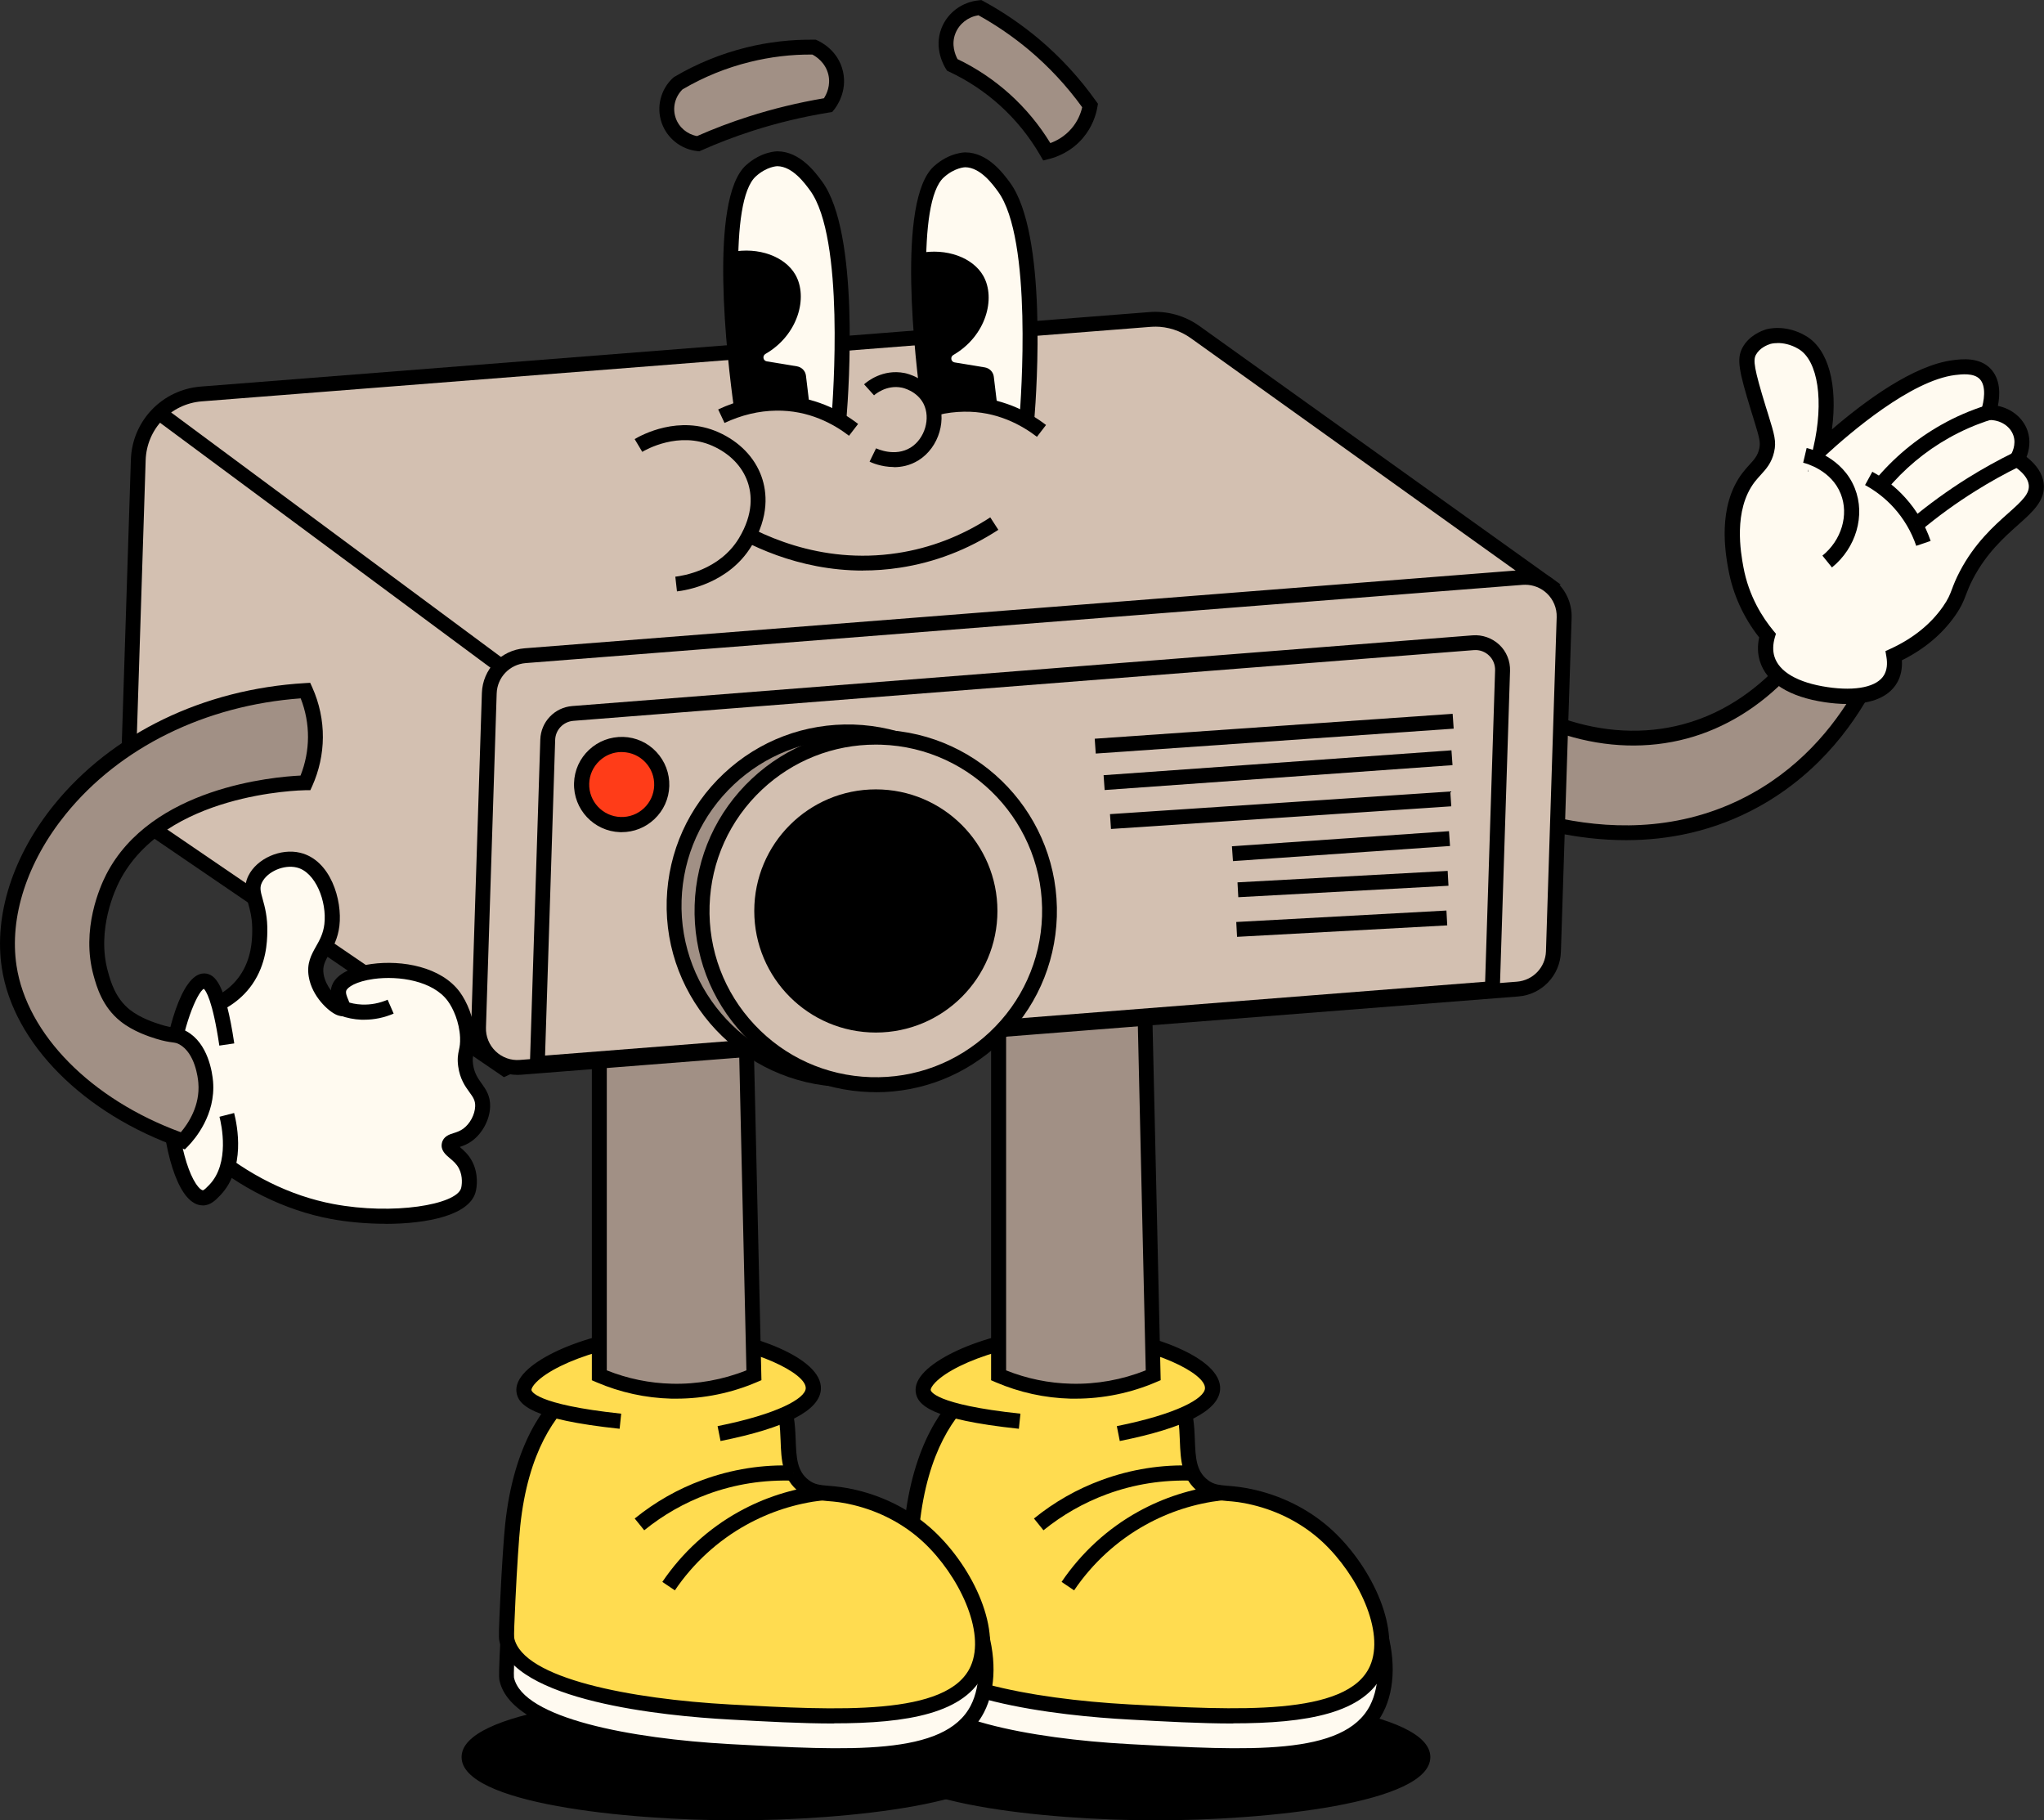 <?xml version="1.0" encoding="UTF-8"?>
<svg id="Capa_2" xmlns="http://www.w3.org/2000/svg" viewBox="0 0 270.83 241.19">
  <rect x="0" y="0" width="270.83" height="241.19" fill="#333333" stroke="none"/>
  <defs>
    <style>
      .cls-1 {
        fill: #fffaf0;
      }

      .cls-2 {
        fill: #d3c0b1;
      }

      .cls-3 {
        fill: #ff3c18;
      }

      .cls-4 {
        fill: #a19085;
      }

      .cls-5 {
        fill: #ffdc50;
      }
    </style>
  </defs>
  <g id="Capa_1-2" data-name="Capa_1">
    <g>
      <g>
        <ellipse cx="97.51" cy="232.81" rx="35.34" ry="7.38"/>
        <path d="M97.51,241.19c-14.61,0-36.35-2.23-36.35-8.38s21.74-8.38,36.35-8.38,36.35,2.23,36.35,8.38-21.74,8.38-36.35,8.38ZM97.51,226.44c-20.96,0-34.34,3.78-34.34,6.38s13.38,6.38,34.34,6.38,34.34-3.78,34.34-6.38-13.38-6.38-34.34-6.38Z"/>
      </g>
      <g>
        <ellipse cx="153.17" cy="232.81" rx="35.34" ry="7.38"/>
        <path d="M153.17,241.19c-14.61,0-36.35-2.23-36.35-8.38s21.74-8.38,36.35-8.38,36.35,2.23,36.35,8.38-21.74,8.38-36.35,8.38ZM153.17,226.44c-20.96,0-34.34,3.78-34.34,6.38s13.38,6.38,34.34,6.38,34.34-3.78,34.34-6.38-13.38-6.38-34.34-6.38Z"/>
      </g>
      <g>
        <path class="cls-4" d="M236.65,88.54c-2.33,2.56-6.77,6.6-13.41,8.38-10.78,2.88-22.85-1.42-31.49-10.8-.08,5.88-.17,11.76-.25,17.64,1.12.68,21.95,12.85,41.07,2.27,8.83-4.89,13.31-12.42,15.21-16.25-3.71-.41-7.42-.82-11.13-1.23Z"/>
        <path d="M215.44,111.32c-13.14,0-23.82-6.35-24.45-6.73l-.48-.29.3-20.67,1.67,1.82c8.52,9.24,20.21,13.27,30.51,10.52,6.08-1.62,10.39-5.3,12.94-8.09l.34-.37,13.03,1.44-.63,1.26c-2.52,5.06-7.27,12.05-15.62,16.67-5.93,3.28-12,4.44-17.61,4.44ZM192.49,103.19c3.31,1.87,22.16,11.62,39.6,1.97,7.23-4,11.62-9.91,14.15-14.57l-9.21-1.02c-3.85,4.09-8.52,6.95-13.54,8.29-10.35,2.77-21.95-.81-30.8-9.37l-.21,14.69Z"/>
      </g>
      <g>
        <path class="cls-1" d="M234.15,87.3c1.14,3.76,6.65,4.58,7.84,4.75.98.15,6.76,1.01,8.54-2.11.59-1.04.56-2.19.41-3.05,2.18-1.01,5.13-2.77,7.33-5.93,1.33-1.9,1.09-2.46,2.29-4.75,3.75-7.17,9.67-8.61,9.24-12.06-.1-.79-.56-1.98-2.54-3.29.14-.23,1.05-1.76.45-3.48-.57-1.64-2.29-2.77-4.25-2.71.14-.41,1.14-3.52-.44-5.14-1.16-1.19-3.1-.94-4.1-.82-6.51.81-15.21,8.59-17.7,10.88,1.55-6.68.59-12.41-2.41-14.2-2.4-1.43-4.49-.79-4.49-.79-.27.08-1.8.55-2.55,1.94-.57,1.06-.44,2.21,1.23,7.66,1.04,3.4,1.37,4.2,1.08,5.48-.38,1.68-1.4,2.28-2.4,3.59-3.14,4.13-2.05,10.04-1.67,12.06.81,4.4,2.97,7.42,4.18,8.89-.22.76-.41,1.88-.04,3.08Z"/>
        <path d="M244.78,93.28c-1.08,0-2.11-.11-2.95-.23-4.79-.71-7.78-2.6-8.65-5.46-.3-.98-.33-2.03-.09-3.13-2.07-2.63-3.48-5.72-4.07-8.95-.38-2.07-1.55-8.37,1.86-12.85.31-.41.62-.75.92-1.08.63-.69,1.09-1.19,1.3-2.13.19-.85.03-1.42-.75-3.96l-.31-1c-1.65-5.39-1.96-6.94-1.16-8.43.85-1.58,2.48-2.22,3.14-2.42.1-.03,2.54-.75,5.29.89,2.96,1.76,4.21,6.46,3.42,12.37,4.38-3.77,10.82-8.53,16.06-9.18,1.12-.14,3.44-.43,4.94,1.11,1.38,1.42,1.28,3.53.99,4.95,1.82.37,3.34,1.6,3.92,3.27.48,1.38.2,2.66-.12,3.49,1.35,1.06,2.11,2.23,2.27,3.49.27,2.25-1.42,3.76-3.39,5.51-1.86,1.66-4.17,3.72-5.97,7.14-.48.92-.71,1.53-.93,2.11-.3.8-.59,1.55-1.42,2.75-1.71,2.46-4.09,4.46-7.08,5.95.07,1.11-.14,2.1-.62,2.95-1.29,2.26-4.09,2.84-6.61,2.84ZM235.53,45.46c-.55,0-.89.09-.92.1-.42.13-1.45.53-1.95,1.45-.39.71-.25,1.81,1.31,6.89l.31.99c.83,2.69,1.11,3.59.79,5-.33,1.45-1.06,2.25-1.77,3.03-.26.29-.54.59-.81.94-2.87,3.77-1.83,9.42-1.49,11.27.71,3.87,2.55,6.72,3.97,8.43l.34.41-.15.51c-.26.91-.28,1.76-.05,2.51h0c.62,2.03,3.11,3.47,7.02,4.05,3.81.57,6.62-.04,7.52-1.62.36-.63.46-1.43.3-2.39l-.13-.76.7-.32c2.97-1.37,5.3-3.25,6.93-5.59.69-.99.9-1.54,1.19-2.31.23-.61.49-1.3,1.03-2.33,1.96-3.75,4.53-6.04,6.41-7.71,1.89-1.68,2.87-2.62,2.73-3.77-.1-.86-.81-1.72-2.1-2.57l-.81-.53.51-.83c.14-.22.79-1.39.36-2.62-.43-1.24-1.74-2.08-3.28-2.04l-1.44.04.46-1.36c.36-1.08.73-3.16-.2-4.11-.81-.83-2.4-.63-3.26-.53-5.86.73-13.94,7.67-17.14,10.62l-2.39,2.21.74-3.17c1.44-6.18.64-11.57-1.95-13.11-1.09-.65-2.09-.79-2.77-.79Z"/>
      </g>
      <g>
        <path class="cls-1" d="M239.15,60.34c.38.09,4.24,1.07,5.69,4.74,1.25,3.16.17,6.98-2.74,9.33"/>
        <path d="M242.73,75.18l-1.26-1.56c2.53-2.04,3.53-5.4,2.43-8.18-1.25-3.16-4.61-4.04-4.98-4.13l.46-1.95c.48.11,4.77,1.23,6.39,5.35,1.42,3.58.16,7.89-3.04,10.48Z"/>
      </g>
      <g>
        <path class="cls-1" d="M247.59,63.39c1.09.59,2.63,1.59,4.1,3.23,1.83,2.03,2.72,4.1,3.16,5.38"/>
        <path d="M253.9,72.32c-.64-1.88-1.64-3.57-2.95-5.03-1.1-1.22-2.39-2.23-3.83-3.02l.96-1.76c1.65.89,3.12,2.05,4.37,3.44,1.5,1.66,2.63,3.59,3.36,5.72l-1.9.65Z"/>
      </g>
      <g>
        <path class="cls-1" d="M263.46,54.66c-1.69.54-3.65,1.32-5.72,2.48-4.08,2.29-6.87,5.11-8.61,7.21"/>
        <path d="M249.9,64.99l-1.54-1.28c2.52-3.04,5.51-5.54,8.89-7.44,1.86-1.05,3.85-1.91,5.91-2.56l.61,1.91c-1.93.61-3.79,1.42-5.53,2.4-3.17,1.78-5.97,4.13-8.33,6.97Z"/>
      </g>
      <g>
        <path class="cls-1" d="M267.26,60.85c-1.89.93-3.92,2.03-6.03,3.35-2.88,1.8-5.35,3.65-7.44,5.4"/>
        <path d="M254.44,70.37l-1.29-1.54c2.38-1.99,4.92-3.83,7.55-5.48,1.97-1.23,4.03-2.37,6.12-3.4l.88,1.8c-2.03.99-4.03,2.1-5.94,3.3-2.55,1.59-5.02,3.38-7.33,5.32Z"/>
      </g>
      <g>
        <path class="cls-1" d="M159.47,202.17c.71.15,3.5.75,6.69,1.49,5.5,1.26,8.25,1.9,9.08,2.27,6.11,2.75,10.5,14.02,7.19,20.49-3.7,7.22-16.04,6.58-32.87,5.66-5.15-.28-27.86-1.86-29.51-9.63-.08-.37,0-2.03.15-5.35.29-6.12.43-9.18.63-9.72,3.35-8.82,30.54-6.88,38.64-5.2Z"/>
        <path d="M164.04,233.62c-4.32,0-9.2-.27-14.55-.56-8.58-.47-28.72-2.43-30.42-10.41-.1-.48-.06-1.55.13-5.6.34-7.4.45-9.36.69-10.02,1.61-4.24,7.81-6.65,18.41-7.17,7.76-.38,16.79.41,21.35,1.36h0c.63.13,3.4.73,6.71,1.49,5.73,1.32,8.34,1.92,9.26,2.33,3.24,1.46,6.13,5.08,7.75,9.68,1.58,4.53,1.55,8.96-.09,12.15-2.78,5.41-9.6,6.75-19.26,6.75ZM142.59,201.72c-1.38,0-2.78.03-4.18.1-9.48.47-15.4,2.57-16.67,5.91-.15.53-.32,4.06-.57,9.41-.13,2.76-.22,4.76-.17,5.12,1.15,5.41,15.53,8.12,28.59,8.83,15.93.88,28.51,1.57,31.94-5.12,1.37-2.68,1.37-6.64-.02-10.6-1.42-4.04-3.98-7.31-6.7-8.54-.74-.33-3.81-1.04-8.9-2.21-3.29-.76-6.04-1.35-6.67-1.48-2.96-.61-9.6-1.42-16.67-1.42Z"/>
      </g>
      <g>
        <path class="cls-5" d="M156.05,185.04c2.5,4.02-.16,9.21,3.42,11.89,1.74,1.3,3.07.6,6.69,1.49,2.16.51,6.17,1.79,9.81,5.2,4.63,4.34,8.81,12.29,6.46,17.56-3.26,7.29-17.71,6.49-32.87,5.66-5.15-.28-27.86-1.86-29.51-9.63-.08-.37,0-2.03.15-5.35.19-4.01.47-8.21.63-9.72.25-2.41,1.28-12.47,8.03-17.98,8.32-6.81,23.33-5.34,27.2.89Z"/>
        <path d="M163.39,228.36c-4.34,0-9.07-.26-13.89-.53-8.59-.47-28.74-2.43-30.44-10.43-.1-.48-.06-1.56.13-5.61.19-4.13.48-8.29.63-9.78,1.12-10.67,5.18-16.03,8.39-18.65,5.61-4.58,13.34-5.26,18.7-4.37,4.65.78,8.29,2.78,9.98,5.51h0c1.27,2.04,1.35,4.31,1.43,6.31.09,2.3.16,4.12,1.74,5.31.79.59,1.46.65,2.67.75.93.08,2.09.18,3.66.56,3.9.93,7.45,2.81,10.26,5.44,5.21,4.89,9.14,13.22,6.69,18.7-2.45,5.47-10.23,6.77-19.95,6.77ZM142.73,180.67c-4.99,0-9.91,1.54-13.24,4.26-2.92,2.39-6.62,7.32-7.66,17.28-.16,1.49-.44,5.6-.63,9.69-.13,2.76-.22,4.75-.17,5.11,1.15,5.4,15.51,8.1,28.58,8.82,14.23.78,28.92,1.59,31.9-5.06,2.06-4.6-1.63-12.11-6.23-16.42-2.55-2.39-5.79-4.11-9.35-4.96-1.43-.35-2.45-.44-3.36-.51-1.37-.12-2.45-.21-3.7-1.15-2.35-1.76-2.44-4.34-2.54-6.84-.07-1.84-.14-3.74-1.13-5.33-1.39-2.23-4.52-3.91-8.61-4.59-1.28-.21-2.57-.32-3.87-.32Z"/>
      </g>
      <g>
        <path class="cls-5" d="M148.18,189.94c2.79-.56,12.33-2.64,12.48-5.94.15-3.16-8.3-6.44-15.31-7.13-11.51-1.14-23.39,4.3-23.04,7.43.16,1.4,2.83,2.95,12.78,4.01"/>
        <path d="M148.37,190.93l-.39-1.97c7.98-1.6,11.62-3.67,11.68-5.01.09-2.03-6.87-5.34-14.4-6.09-9.09-.9-18.54,2.47-21.31,5.29-.49.5-.65.87-.63,1.03,0,.08.35,1.9,11.89,3.13l-.21,2c-11.7-1.24-13.48-3.17-13.67-4.9-.1-.87.3-1.76,1.19-2.67,3.46-3.51,13.72-6.78,22.94-5.87,6.75.67,16.41,3.96,16.21,8.18-.13,2.82-4.6,5.14-13.29,6.88Z"/>
      </g>
      <g>
        <path class="cls-5" d="M161.8,197.79c-2.43.29-6.32,1.05-10.5,3.37-5.27,2.92-8.34,6.82-9.82,9"/>
        <path d="M142.32,210.72l-1.66-1.12c2.61-3.86,6.12-7.08,10.16-9.31,3.36-1.86,7.02-3.04,10.87-3.49l.23,1.99c-3.59.42-6.99,1.51-10.13,3.25-3.76,2.08-7.04,5.08-9.47,8.68Z"/>
      </g>
      <g>
        <path class="cls-4" d="M150.52,82.67l-18.21,12.09v87.47c2.01.86,5.33,1.99,9.57,2.1,4.95.13,8.8-1.19,10.91-2.1-.76-33.19-1.52-66.37-2.28-99.56Z"/>
        <path d="M142.54,185.32c-.23,0-.45,0-.68,0-3.43-.09-6.77-.82-9.94-2.18l-.6-.26v-88.65l20.14-13.37,2.33,102.01-.61.26c-3.35,1.44-7.02,2.19-10.65,2.19ZM133.3,181.57c2.76,1.1,5.65,1.7,8.62,1.77,3.36.09,6.75-.52,9.89-1.77l-2.22-97.09-16.28,10.8v86.29Z"/>
      </g>
      <g>
        <path class="cls-5" d="M137.62,201.98c1.86-1.51,4.76-3.5,8.69-4.94,4.84-1.78,9.12-1.95,11.74-1.85"/>
        <path d="M138.26,202.76l-1.26-1.56c2.7-2.19,5.72-3.91,8.97-5.1,3.89-1.43,7.97-2.08,12.12-1.91l-.08,2c-3.89-.14-7.71.45-11.35,1.79-3.04,1.12-5.87,2.73-8.4,4.78Z"/>
      </g>
      <g>
        <path class="cls-1" d="M106.57,202.17c.71.15,3.5.75,6.69,1.49,5.5,1.26,8.25,1.9,9.08,2.27,6.11,2.75,10.5,14.02,7.19,20.49-3.7,7.22-16.04,6.58-32.87,5.66-5.15-.28-27.86-1.86-29.51-9.63-.08-.37,0-2.03.15-5.35.29-6.12.43-9.18.63-9.72,3.35-8.82,30.54-6.88,38.64-5.2Z"/>
        <path d="M111.15,233.62c-4.32,0-9.2-.27-14.55-.56-8.58-.47-28.72-2.43-30.42-10.41-.1-.48-.06-1.55.13-5.6.34-7.4.45-9.36.69-10.02,1.61-4.24,7.81-6.65,18.41-7.17,7.76-.38,16.79.41,21.35,1.36h0c.63.13,3.4.73,6.71,1.49,5.73,1.32,8.34,1.92,9.26,2.33,3.24,1.46,6.14,5.08,7.75,9.68,1.58,4.53,1.55,8.96-.09,12.15-2.78,5.41-9.6,6.75-19.26,6.75ZM89.69,201.72c-1.38,0-2.78.03-4.18.1-9.48.47-15.4,2.57-16.67,5.91-.15.53-.33,4.26-.57,9.41-.13,2.77-.22,4.76-.17,5.12,1.15,5.41,15.52,8.11,28.59,8.83,15.93.88,28.51,1.57,31.94-5.12,1.38-2.68,1.37-6.64-.02-10.6-1.42-4.04-3.98-7.31-6.7-8.54-.74-.33-3.81-1.04-8.9-2.21-3.29-.75-6.04-1.35-6.67-1.48-2.96-.61-9.6-1.42-16.67-1.42Z"/>
      </g>
      <g>
        <path class="cls-5" d="M103.15,185.04c2.5,4.02-.16,9.21,3.42,11.89,1.74,1.3,3.07.6,6.69,1.49,2.16.51,6.17,1.79,9.81,5.2,4.63,4.34,8.81,12.29,6.46,17.56-3.26,7.29-17.71,6.49-32.87,5.66-5.15-.28-27.86-1.86-29.51-9.63-.08-.37,0-2.03.15-5.35.19-4.01.47-8.21.63-9.72.25-2.41,1.28-12.47,8.03-17.98,8.32-6.81,23.33-5.34,27.2.89Z"/>
        <path d="M110.49,228.36c-4.34,0-9.07-.26-13.89-.53-8.59-.47-28.74-2.43-30.44-10.43-.1-.48-.06-1.56.13-5.61.19-4.12.48-8.28.64-9.78,1.12-10.67,5.18-16.03,8.39-18.65,5.61-4.58,13.33-5.26,18.7-4.37,4.65.77,8.29,2.78,9.98,5.51,1.27,2.04,1.35,4.31,1.43,6.31.09,2.3.16,4.12,1.74,5.31.79.59,1.46.65,2.67.75.93.08,2.09.18,3.66.56,3.9.93,7.45,2.81,10.26,5.44,5.21,4.89,9.14,13.22,6.69,18.7-2.45,5.47-10.23,6.77-19.95,6.77ZM89.83,180.67c-4.99,0-9.91,1.54-13.24,4.26-2.92,2.39-6.62,7.32-7.66,17.28-.16,1.5-.44,5.61-.63,9.69-.13,2.76-.22,4.76-.17,5.12,1.15,5.4,15.51,8.1,28.58,8.82,14.23.78,28.93,1.59,31.9-5.06,2.06-4.6-1.63-12.11-6.23-16.42-2.55-2.39-5.79-4.11-9.35-4.96-1.43-.35-2.45-.44-3.36-.51-1.37-.12-2.45-.21-3.7-1.15-2.35-1.76-2.45-4.34-2.54-6.84-.07-1.84-.14-3.74-1.13-5.33h0c-1.39-2.23-4.52-3.91-8.61-4.59-1.28-.21-2.57-.32-3.87-.32Z"/>
      </g>
      <g>
        <path class="cls-5" d="M95.28,189.94c2.79-.56,12.33-2.64,12.48-5.94.15-3.16-8.3-6.44-15.31-7.13-11.51-1.14-23.39,4.3-23.04,7.43.16,1.4,2.83,2.95,12.78,4.01"/>
        <path d="M95.47,190.93l-.39-1.97c7.98-1.6,11.62-3.67,11.68-5.01.09-2.03-6.87-5.34-14.4-6.09-9.09-.9-18.54,2.47-21.31,5.29-.49.5-.65.87-.63,1.03,0,.08.35,1.9,11.89,3.13l-.21,2c-11.7-1.24-13.48-3.17-13.67-4.9-.1-.87.3-1.76,1.19-2.67,3.46-3.51,13.72-6.78,22.94-5.87,6.75.67,16.41,3.96,16.21,8.18-.13,2.82-4.6,5.14-13.29,6.88Z"/>
      </g>
      <g>
        <path class="cls-5" d="M108.9,197.79c-2.43.29-6.32,1.05-10.5,3.37-5.27,2.92-8.34,6.82-9.82,9"/>
        <path d="M89.42,210.72l-1.66-1.12c2.61-3.86,6.12-7.08,10.16-9.31,3.36-1.86,7.02-3.04,10.87-3.49l.23,1.99c-3.59.42-6.99,1.51-10.13,3.25-3.76,2.08-7.04,5.08-9.47,8.68Z"/>
      </g>
      <g>
        <path class="cls-4" d="M97.62,82.67l-18.21,12.09v87.47c2.01.86,5.33,1.99,9.57,2.1,4.95.13,8.8-1.19,10.91-2.1-.76-33.19-1.52-66.37-2.28-99.56Z"/>
        <path d="M89.64,185.32c-.23,0-.45,0-.68,0-3.43-.09-6.77-.82-9.94-2.18l-.6-.26v-88.65l20.14-13.37,2.33,102.01-.61.26c-3.35,1.44-7.02,2.19-10.65,2.19ZM80.4,181.57c2.76,1.1,5.65,1.7,8.61,1.77,3.35.09,6.75-.52,9.89-1.77l-2.22-97.09-16.28,10.8v86.29Z"/>
      </g>
      <g>
        <path class="cls-5" d="M84.72,201.98c1.86-1.51,4.76-3.5,8.69-4.94,4.84-1.78,9.12-1.95,11.74-1.85"/>
        <path d="M85.36,202.76l-1.26-1.56c2.7-2.19,5.72-3.91,8.97-5.1,3.89-1.43,7.97-2.08,12.12-1.91l-.08,2c-3.9-.14-7.71.45-11.35,1.79-3.04,1.12-5.87,2.73-8.4,4.78Z"/>
      </g>
      <g>
        <path class="cls-2" d="M204.83,77.27l-137.98,64.32-45.91-31.32c-2.56-1.75-4.05-4.68-3.95-7.78l1.33-41.54c.15-4.62,3.75-8.39,8.35-8.75l125.69-9.87c2.13-.17,4.25.42,5.99,1.67l46.49,33.27Z"/>
        <path d="M66.76,142.72l-.46-.32-45.91-31.32c-2.85-1.95-4.49-5.17-4.38-8.62l1.33-41.54c.16-5.13,4.14-9.3,9.26-9.7l125.69-9.87c2.35-.19,4.71.47,6.64,1.85l47.86,34.25-140.01,65.27ZM153.06,43.29c-.21,0-.42,0-.63.02l-125.69,9.87c-4.11.32-7.31,3.67-7.44,7.8l-1.33,41.54c-.09,2.78,1.23,5.37,3.52,6.93l45.45,31.01,135.94-63.38-45.12-32.29c-1.38-.98-3.03-1.51-4.71-1.51Z"/>
      </g>
      <g>
        <path class="cls-2" d="M201.09,131.05l-132.12,10.37c-3.06.24-5.65-2.23-5.55-5.3l1.42-44.27c.08-2.62,2.13-4.76,4.74-4.97l132.12-10.37c3.06-.24,5.65,2.23,5.55,5.3l-1.42,44.27c-.08,2.62-2.13,4.76-4.74,4.97Z"/>
        <path d="M68.57,142.42c-1.57,0-3.09-.6-4.24-1.7-1.26-1.2-1.95-2.89-1.9-4.63l1.42-44.27c.1-3.13,2.53-5.68,5.65-5.92l132.12-10.37c1.74-.14,3.46.48,4.72,1.68s1.95,2.89,1.9,4.63l-1.42,44.27c-.1,3.13-2.53,5.68-5.65,5.92l-132.12,10.37c-.16.01-.32.02-.48.02ZM202.1,77.48c-.11,0-.22,0-.33.01l-132.12,10.37c-2.12.17-3.77,1.89-3.84,4.02l-1.42,44.27c-.04,1.18.43,2.33,1.29,3.15.86.82,2.03,1.24,3.2,1.14l132.12-10.37c2.12-.17,3.77-1.89,3.84-4.02l1.42-44.27c.04-1.18-.43-2.33-1.29-3.15-.78-.74-1.81-1.15-2.88-1.15Z"/>
      </g>
      <g>
        <path class="cls-2" d="M197.74,131.01l-126.53,9.94,1.37-42.93c.06-1.83,1.49-3.33,3.32-3.48l119.31-9.37c2.14-.17,3.95,1.56,3.88,3.71l-1.35,42.14Z"/>
        <path d="M70.18,142.01l1.41-44.03c.08-2.34,1.89-4.24,4.23-4.43l119.31-9.37c1.29-.1,2.58.36,3.53,1.25s1.46,2.16,1.42,3.46l-1.38,43.02-128.51,10.09ZM195.49,86.14c-.07,0-.14,0-.21,0l-119.31,9.37c-1.33.11-2.37,1.19-2.41,2.52l-1.34,41.83,124.56-9.78,1.32-41.25c.02-.75-.26-1.46-.81-1.98-.49-.47-1.13-.72-1.8-.72Z"/>
      </g>
      <g>
        <circle class="cls-3" cx="82.38" cy="103.95" r="5.31"/>
        <path d="M82.38,110.26c-.07,0-.14,0-.21,0-3.48-.11-6.22-3.03-6.11-6.51.05-1.69.76-3.25,1.99-4.4,1.23-1.15,2.82-1.75,4.52-1.71,1.69.05,3.25.76,4.4,1.99,1.15,1.23,1.76,2.84,1.71,4.52s-.76,3.25-1.99,4.4c-1.18,1.11-2.71,1.71-4.32,1.71ZM82.37,99.64c-1.1,0-2.14.41-2.94,1.17-.84.79-1.32,1.85-1.36,3-.08,2.37,1.79,4.37,4.17,4.44,1.14.04,2.25-.38,3.08-1.16.84-.79,1.32-1.85,1.36-3,.04-1.15-.38-2.25-1.16-3.08-.79-.84-1.85-1.32-3-1.36-.05,0-.09,0-.14,0Z"/>
      </g>
      <g>
        <circle class="cls-4" cx="112.33" cy="120.01" r="23.03"/>
        <path d="M112.36,144.02c-.26,0-.53,0-.79-.01-13.23-.42-23.65-11.53-23.23-24.77.21-6.41,2.89-12.36,7.57-16.75s10.78-6.68,17.19-6.49c6.41.21,12.36,2.89,16.75,7.57s6.69,10.78,6.49,17.19h0c-.21,6.41-2.9,12.36-7.57,16.75-4.49,4.21-10.29,6.5-16.41,6.5ZM112.32,97.97c-5.62,0-10.94,2.1-15.06,5.96-4.29,4.03-6.76,9.49-6.95,15.37-.39,12.15,9.18,22.35,21.32,22.73,5.89.19,11.49-1.93,15.78-5.95,4.29-4.03,6.76-9.49,6.95-15.37.19-5.88-1.93-11.49-5.95-15.78-4.03-4.29-9.49-6.76-15.37-6.95-.24,0-.48-.01-.72-.01Z"/>
      </g>
      <g>
        <circle class="cls-2" cx="116.05" cy="120.7" r="23.03"/>
        <path d="M116.07,144.71c-.26,0-.52,0-.79-.01-6.41-.21-12.36-2.89-16.75-7.57s-6.69-10.78-6.49-17.19,2.89-12.36,7.57-16.75c4.68-4.39,10.8-6.68,17.19-6.49,13.23.42,23.65,11.53,23.23,24.77h0c-.21,6.41-2.89,12.36-7.57,16.75-4.49,4.21-10.29,6.5-16.41,6.5ZM116.03,98.66c-5.62,0-10.94,2.1-15.06,5.96-4.29,4.03-6.76,9.49-6.95,15.37-.19,5.88,1.93,11.49,5.95,15.78s9.49,6.76,15.37,6.95c5.89.19,11.49-1.93,15.78-5.95,4.29-4.03,6.76-9.49,6.95-15.37l.99.03-.99-.03c.39-12.15-9.18-22.35-21.32-22.73-.24,0-.48-.01-.72-.01Z"/>
      </g>
      <circle cx="116.05" cy="120.7" r="16.11"/>
      <g>
        <line class="cls-2" x1="145.12" y1="98.88" x2="192.55" y2="95.57"/>
        <rect x="145.06" y="96.24" width="47.54" height="1.97" transform="translate(-6.34 11.94) rotate(-3.98)"/>
      </g>
      <g>
        <line class="cls-2" x1="146.3" y1="103.71" x2="192.39" y2="100.39"/>
        <rect x="146.24" y="101.06" width="46.21" height="1.97" transform="translate(-6.85 12.34) rotate(-4.09)"/>
      </g>
      <g>
        <line class="cls-2" x1="147.13" y1="108.85" x2="192.22" y2="105.87"/>
        <rect x="147.08" y="106.38" width="45.19" height="1.97" transform="translate(-6.75 11.5) rotate(-3.81)"/>
      </g>
      <g>
        <line class="cls-2" x1="163.29" y1="113.13" x2="192.05" y2="111.12"/>
        <rect x="163.26" y="111.14" width="28.83" height="1.97" transform="translate(-7.35 12.59) rotate(-3.98)"/>
      </g>
      <g>
        <line class="cls-2" x1="164.03" y1="117.89" x2="191.88" y2="116.36"/>
        <rect x="164.01" y="116.14" width="27.89" height="1.97" transform="translate(-6.12 9.87) rotate(-3.12)"/>
      </g>
      <g>
        <line class="cls-2" x1="163.87" y1="123.14" x2="191.72" y2="121.61"/>
        <rect x="163.84" y="121.39" width="27.89" height="1.97" transform="translate(-6.4 9.87) rotate(-3.12)"/>
      </g>
      <rect x="42.92" y="43.6" width="1.97" height="56.03" transform="translate(-39.77 64.24) rotate(-53.45)"/>
      <g>
        <path class="cls-1" d="M98.21,53.86c-.37-2.65-3.6-26.84,1.29-31.24,1.78-1.6,3.5-1.59,3.5-1.59,2.5.02,4.33,2.51,5.13,3.61,4.87,6.66,3.24,28.14,3.03,30.67"/>
        <path d="M112.14,55.4l-1.96-.16c.19-2.41,1.77-23.7-2.85-30.01-.7-.96-2.33-3.19-4.34-3.21-.04,0-1.39.04-2.83,1.34-3.64,3.27-2.32,20.63-.97,30.37l-1.95.27c-.89-6.4-3.39-27.61,1.61-32.11,2.04-1.84,4.09-1.84,4.17-1.84,3,.02,5.04,2.82,5.92,4.02,4.93,6.75,3.55,27.29,3.22,31.33Z"/>
      </g>
      <path d="M107.27,53.78l-.48-4c-.07-.63-.56-1.13-1.18-1.24-1.34-.22-2.68-.44-4.01-.66-.5-.08-.61-.74-.17-.99,4.31-2.49,5.67-7.49,3.96-10.49-1.38-2.41-4.87-3.72-8.49-3l1.56,20.3c1.21-.26,2.78-.47,4.6-.44,1.66.03,3.09.25,4.22.51Z"/>
      <g>
        <path class="cls-1" d="M123.1,54c-.37-2.65-3.6-26.84,1.29-31.24,1.78-1.6,3.5-1.59,3.5-1.59,2.5.02,4.33,2.51,5.13,3.61,4.87,6.66,3.24,28.14,3.03,30.67"/>
        <path d="M137.04,55.54l-1.96-.16c.19-2.41,1.77-23.7-2.85-30.01-.7-.96-2.33-3.19-4.34-3.21-.04,0-1.39.04-2.83,1.34-3.64,3.27-2.32,20.63-.97,30.37l-1.95.27c-.89-6.4-3.39-27.61,1.61-32.11,2.04-1.84,4.09-1.84,4.16-1.84,3,.02,5.04,2.82,5.92,4.01,4.93,6.75,3.55,27.29,3.22,31.34Z"/>
      </g>
      <path d="M132.16,53.92l-.48-4c-.07-.63-.56-1.13-1.18-1.24-1.34-.22-2.68-.44-4.01-.66-.5-.08-.61-.74-.17-.99,4.31-2.49,5.67-7.49,3.96-10.49-1.38-2.41-4.87-3.72-8.49-3l1.56,20.3c1.21-.26,2.78-.47,4.6-.44,1.66.03,3.09.25,4.22.51Z"/>
      <g>
        <path class="cls-2" d="M113.1,56.96c-1.65-1.27-5.25-3.6-10.29-3.53-3.04.04-5.55.94-7.23,1.73"/>
        <path d="M112.5,57.74c-2.02-1.55-5.33-3.41-9.68-3.33-2.28.03-4.58.58-6.82,1.63l-.84-1.79c2.5-1.17,5.07-1.78,7.63-1.82.08,0,.16,0,.24,0,4.79,0,8.44,2.02,10.67,3.74l-1.2,1.56Z"/>
      </g>
      <g>
        <path class="cls-2" d="M138,57.1c-1.65-1.27-5.25-3.6-10.29-3.53-3.04.04-5.55.94-7.23,1.73"/>
        <path d="M137.4,57.88c-2.02-1.55-5.32-3.41-9.68-3.33-2.28.03-4.58.58-6.82,1.63l-.84-1.79c2.5-1.17,5.07-1.78,7.63-1.82,4.89-.04,8.64,2,10.91,3.74l-1.2,1.56Z"/>
      </g>
      <g>
        <path class="cls-2" d="M115.15,51.64c.2-.18,2.01-1.76,4.52-1.26.18.04,2.5.53,3.58,2.66,1.21,2.38.28,5.63-2.07,7.09-2.51,1.55-5.32.25-5.53.15"/>
        <path d="M118.43,61.88c-1.67,0-2.99-.6-3.21-.71l.86-1.77c.1.05,2.5,1.19,4.58-.1,1.88-1.17,2.68-3.88,1.71-5.8-.88-1.73-2.81-2.13-2.89-2.14-2.02-.4-3.51.88-3.67,1.02l-1.32-1.46c.39-.35,2.47-2.07,5.38-1.49.3.06,2.98.66,4.26,3.19,1.43,2.83.32,6.66-2.43,8.37-1.11.69-2.25.91-3.27.91Z"/>
      </g>
      <g>
        <path class="cls-2" d="M95.82,68.95c2.61,1.7,11.61,7.08,23.26,5.3,5.73-.87,10.04-3.16,12.67-4.87"/>
        <path d="M114.35,75.6c-8.66,0-15.48-3.49-19.07-5.82l1.07-1.65c4,2.6,12.25,6.73,22.57,5.15,4.35-.66,8.48-2.25,12.29-4.73l1.07,1.65c-4.04,2.63-8.43,4.32-13.06,5.02-1.68.26-3.31.37-4.88.37Z"/>
      </g>
      <g>
        <path class="cls-2" d="M84.59,59.03c.52-.31,5.27-3.05,10.2-.85.68.3,3.93,1.75,5.19,5.33,1.4,3.96-.72,7.47-1.23,8.32-2.89,4.79-8.41,5.49-9.16,5.57"/>
        <path d="M89.7,78.37l-.22-1.96c.96-.11,5.86-.85,8.43-5.1,1.97-3.27,1.71-5.87,1.14-7.48-.72-2.06-2.38-3.75-4.66-4.76-4.44-1.97-8.81.51-9.29.8l-1.01-1.69c.94-.56,5.88-3.24,11.1-.91,2.78,1.24,4.81,3.33,5.72,5.9.71,2.01,1.05,5.23-1.32,9.15-3.04,5.04-8.78,5.92-9.9,6.04Z"/>
      </g>
      <g>
        <path class="cls-4" d="M126.16,8.58c-.13-.19-1.4-2.21-.5-4.51.67-1.7,2.29-2.89,4.16-3.07,2.12,1.15,4.6,2.72,7.15,4.87,3.37,2.83,5.79,5.75,7.46,8.11-.12.7-.48,2.22-1.7,3.66-1.5,1.76-3.35,2.31-4.02,2.48-1.06-1.85-2.82-4.43-5.58-6.93-2.57-2.32-5.11-3.75-6.97-4.62Z"/>
        <path d="M138.23,21.27l-.37-.64c-1.44-2.5-3.25-4.75-5.39-6.68-2.01-1.81-4.27-3.31-6.73-4.46l-.25-.12-.15-.23c-.17-.27-1.67-2.67-.59-5.41.81-2.06,2.72-3.47,4.98-3.69l.3-.03.26.14c2.6,1.41,5.06,3.09,7.32,4.98,2.88,2.42,5.45,5.21,7.63,8.29l.24.33-.07.4c-.18,1.07-.67,2.65-1.92,4.13-1.57,1.85-3.52,2.55-4.54,2.8l-.72.18ZM126.85,7.82c2.53,1.21,4.86,2.78,6.94,4.65,2.1,1.9,3.91,4.08,5.38,6.49.82-.3,1.9-.87,2.82-1.95.83-.97,1.22-2.01,1.4-2.8-2.03-2.81-4.4-5.36-7.04-7.58-2.08-1.74-4.33-3.29-6.71-4.61-1.39.23-2.54,1.13-3.05,2.41-.59,1.49-.01,2.85.27,3.38Z"/>
      </g>
      <g>
        <path class="cls-4" d="M89.84,11.05c-1.35,1.25-1.84,3.18-1.24,4.91.58,1.69,2.11,2.9,3.9,3.09,2.09-.93,4.42-1.84,7-2.67,3.73-1.19,7.18-1.96,10.23-2.45.16-.2,1.53-1.94.99-4.25-.55-2.38-2.63-3.33-2.85-3.43-2.29-.03-5.32.16-8.75,1.01-4,.99-7.13,2.52-9.29,3.79Z"/>
        <path d="M92.66,20.05l-.26-.03c-2.17-.23-4.02-1.7-4.73-3.75-.73-2.1-.13-4.44,1.5-5.95l.17-.13c2.98-1.76,6.2-3.07,9.55-3.9,2.94-.73,5.99-1.07,9-1.03h.2s.18.08.18.08c.46.2,2.78,1.33,3.42,4.11.62,2.7-.88,4.72-1.19,5.1l-.24.29-.37.06c-3.41.55-6.81,1.36-10.09,2.41-2.34.75-4.66,1.63-6.9,2.63l-.24.11ZM90.44,11.84c-1.01.99-1.37,2.46-.91,3.79.43,1.25,1.53,2.17,2.83,2.4,2.22-.98,4.52-1.85,6.84-2.59,3.25-1.04,6.6-1.85,9.97-2.42.34-.52.92-1.69.59-3.12-.38-1.62-1.64-2.42-2.12-2.67-2.79-.03-5.58.31-8.28.98-3.13.77-6.13,1.99-8.92,3.63Z"/>
      </g>
      <g>
        <g>
          <path class="cls-1" d="M27.49,133.59c1.09-.37,3.46-1.34,5.12-3.73,1.69-2.43,1.79-5.06,1.82-6.34.1-3.94-1.55-5.11-.61-7.03.93-1.89,3.63-3.03,5.73-2.52,3.22.77,4.81,5.34,4.43,8.6-.38,3.19-2.53,4.03-2.08,6.69.44,2.65,3.05,4.61,3.47,4.34.32-.2-.86-1.55-.43-2.69,1.05-2.81,11.59-3.78,15.2,1.13.82,1.11,1.73,3.14,1.82,5.38.08,1.89-.49,2.12-.26,3.73.4,2.87,2.34,3.24,2.26,5.47-.05,1.36-.83,2.89-2,3.73-1.17.85-2.3.69-2.43,1.3-.15.72,1.36,1.14,2.17,2.69.69,1.33.52,2.83.35,3.39-.98,3.25-10.54,4.19-18.06,2.78-3.44-.65-9.87-2.43-16.67-8.25"/>
          <path d="M51.09,162.15c-2.53,0-5.1-.24-7.29-.65-6.07-1.14-12-4.07-17.14-8.48l1.3-1.52c4.87,4.17,10.48,6.95,16.21,8.03,7.94,1.5,16.26.09,16.92-2.08.1-.34.28-1.57-.28-2.63-.31-.61-.79-1.01-1.21-1.36-.56-.47-1.25-1.06-1.05-2,.19-.89.98-1.15,1.57-1.33.39-.12.83-.27,1.26-.58.89-.65,1.54-1.86,1.58-2.96.03-.78-.27-1.2-.77-1.89-.56-.77-1.25-1.74-1.48-3.41-.14-1.01-.02-1.6.1-2.17.1-.45.18-.88.15-1.66-.09-2.05-.93-3.89-1.63-4.83-1.96-2.67-6.46-3.38-9.82-2.92-2.36.33-3.47,1.1-3.63,1.55-.12.31.11.85.28,1.24.19.46.6,1.4-.24,1.94-.26.17-.71.31-1.36.01-1.06-.47-3.22-2.43-3.65-5.04-.3-1.78.35-2.92.97-4.02.47-.83.95-1.68,1.1-2.95.35-2.98-1.17-6.91-3.67-7.5-1.7-.41-3.89.54-4.6,1.99-.32.65-.21,1.12.1,2.22.28,1.01.66,2.38.61,4.39-.03,1.25-.11,4.17-2,6.89-1.67,2.39-3.98,3.55-5.62,4.11l-.64-1.9c1.36-.46,3.27-1.42,4.62-3.36,1.55-2.23,1.62-4.72,1.64-5.79.04-1.71-.27-2.83-.54-3.81-.33-1.17-.63-2.29.03-3.64,1.12-2.28,4.26-3.68,6.87-3.05,4.02.97,5.6,6.25,5.19,9.69-.2,1.68-.84,2.8-1.35,3.71-.55.98-.92,1.62-.74,2.7.14.82.53,1.54.96,2.13.02-.22.06-.44.15-.66.75-2,3.91-2.65,5.23-2.83,4.06-.56,9.25.37,11.71,3.72.9,1.23,1.91,3.43,2.02,5.93.04,1.03-.09,1.66-.19,2.16-.1.49-.17.81-.08,1.48.17,1.18.63,1.83,1.12,2.52.56.78,1.2,1.67,1.14,3.13-.06,1.7-1.03,3.51-2.41,4.51-.59.43-1.16.64-1.61.79.5.42,1.17,1,1.65,1.93.83,1.6.66,3.35.42,4.14-.9,2.97-6.33,4.12-11.92,4.12Z"/>
        </g>
        <g>
          <path class="cls-1" d="M30.05,138.39c-1.01-6.83-2.12-8.36-2.98-8.41-1.8-.12-3.96,6.2-4.51,11.65-.81,8.06,1.67,16.96,4.25,17.08.62.03,1.09-.46,1.64-1.03,3.22-3.35,1.83-9.06,1.59-9.97"/>
          <path d="M26.87,159.71s-.07,0-.1,0c-.72-.03-1.39-.42-2.01-1.13-2.38-2.76-3.84-10.57-3.19-17.05.4-3.97,2.32-12.55,5.46-12.55.04,0,.08,0,.11,0,1.33.09,2.71,1.27,3.9,9.27l-1.98.29c-.9-6.08-1.8-7.3-2.06-7.53-.9.52-2.88,5.16-3.43,10.72-.65,6.55.91,13.45,2.71,15.54.27.32.49.43.59.44h0c.17,0,.57-.42.86-.72,2.76-2.87,1.61-8.02,1.35-9.02l1.94-.5c.43,1.66,1.57,7.36-1.84,10.91-.6.63-1.29,1.34-2.31,1.34Z"/>
        </g>
        <g>
          <path class="cls-4" d="M40.48,103.73c-1.22.02-19.31.5-25.52,12.58-.58,1.12-3.26,6.74-1.61,12.69.38,1.37,1.06,3.81,3.22,5.54,1.57,1.26,3.63,1.91,4.39,2.14,2.03.63,2.32.3,3.28.83,2.55,1.41,2.96,5.15,3.02,5.87.36,4.21-2.47,7.22-3.02,7.78-11.92-4.18-21.49-12.87-23.03-23.06-2.34-15.4,13.51-35.09,39.27-36.61.53,1.18,1.34,3.36,1.32,6.21-.02,2.74-.79,4.85-1.32,6.02Z"/>
          <path d="M24.51,152.3l-.59-.21c-12.87-4.51-22.17-13.87-23.68-23.84-1.06-6.99,1.46-14.86,6.92-21.61,7.66-9.46,19.78-15.34,33.26-16.13l.68-.04.28.62c.93,2.07,1.42,4.36,1.4,6.62-.01,2.19-.5,4.41-1.4,6.42l-.26.57h-.63c-.76.02-18.65.38-24.66,12.06-.53,1.02-3.08,6.41-1.53,11.97.36,1.31.97,3.5,2.88,5.04,1.43,1.14,3.34,1.74,4.06,1.97.91.29,1.43.36,1.85.41.5.07.97.13,1.62.49,2.88,1.59,3.42,5.49,3.52,6.65.37,4.42-2.43,7.66-3.29,8.55l-.44.45ZM39.85,92.53c-12.65.92-23.97,6.49-31.15,15.36-5.11,6.32-7.49,13.63-6.51,20.07,1.38,9.1,9.9,17.71,21.77,22.06.94-1.1,2.58-3.5,2.32-6.55-.05-.65-.43-3.94-2.51-5.09-.33-.18-.51-.21-.93-.27-.46-.06-1.1-.15-2.17-.48-.83-.26-3-.94-4.72-2.32-2.41-1.93-3.15-4.61-3.55-6.05-1.69-6.11.86-11.8,1.68-13.4,5.95-11.56,22.22-12.93,25.74-13.1.64-1.6.98-3.34.99-5.06.01-1.76-.32-3.53-.97-5.17Z"/>
        </g>
        <g>
          <path class="cls-1" d="M51.76,133.38c-.76.33-2.13.8-3.86.72-1.04-.05-1.9-.28-2.53-.5"/>
          <path d="M48.28,135.11c-.14,0-.28,0-.42,0-.96-.04-1.9-.23-2.82-.56l.68-1.89c.72.26,1.47.41,2.23.44,1.15.05,2.33-.17,3.41-.64l.8,1.84c-1.23.53-2.56.81-3.88.81Z"/>
        </g>
      </g>
    </g>
  </g>
</svg>